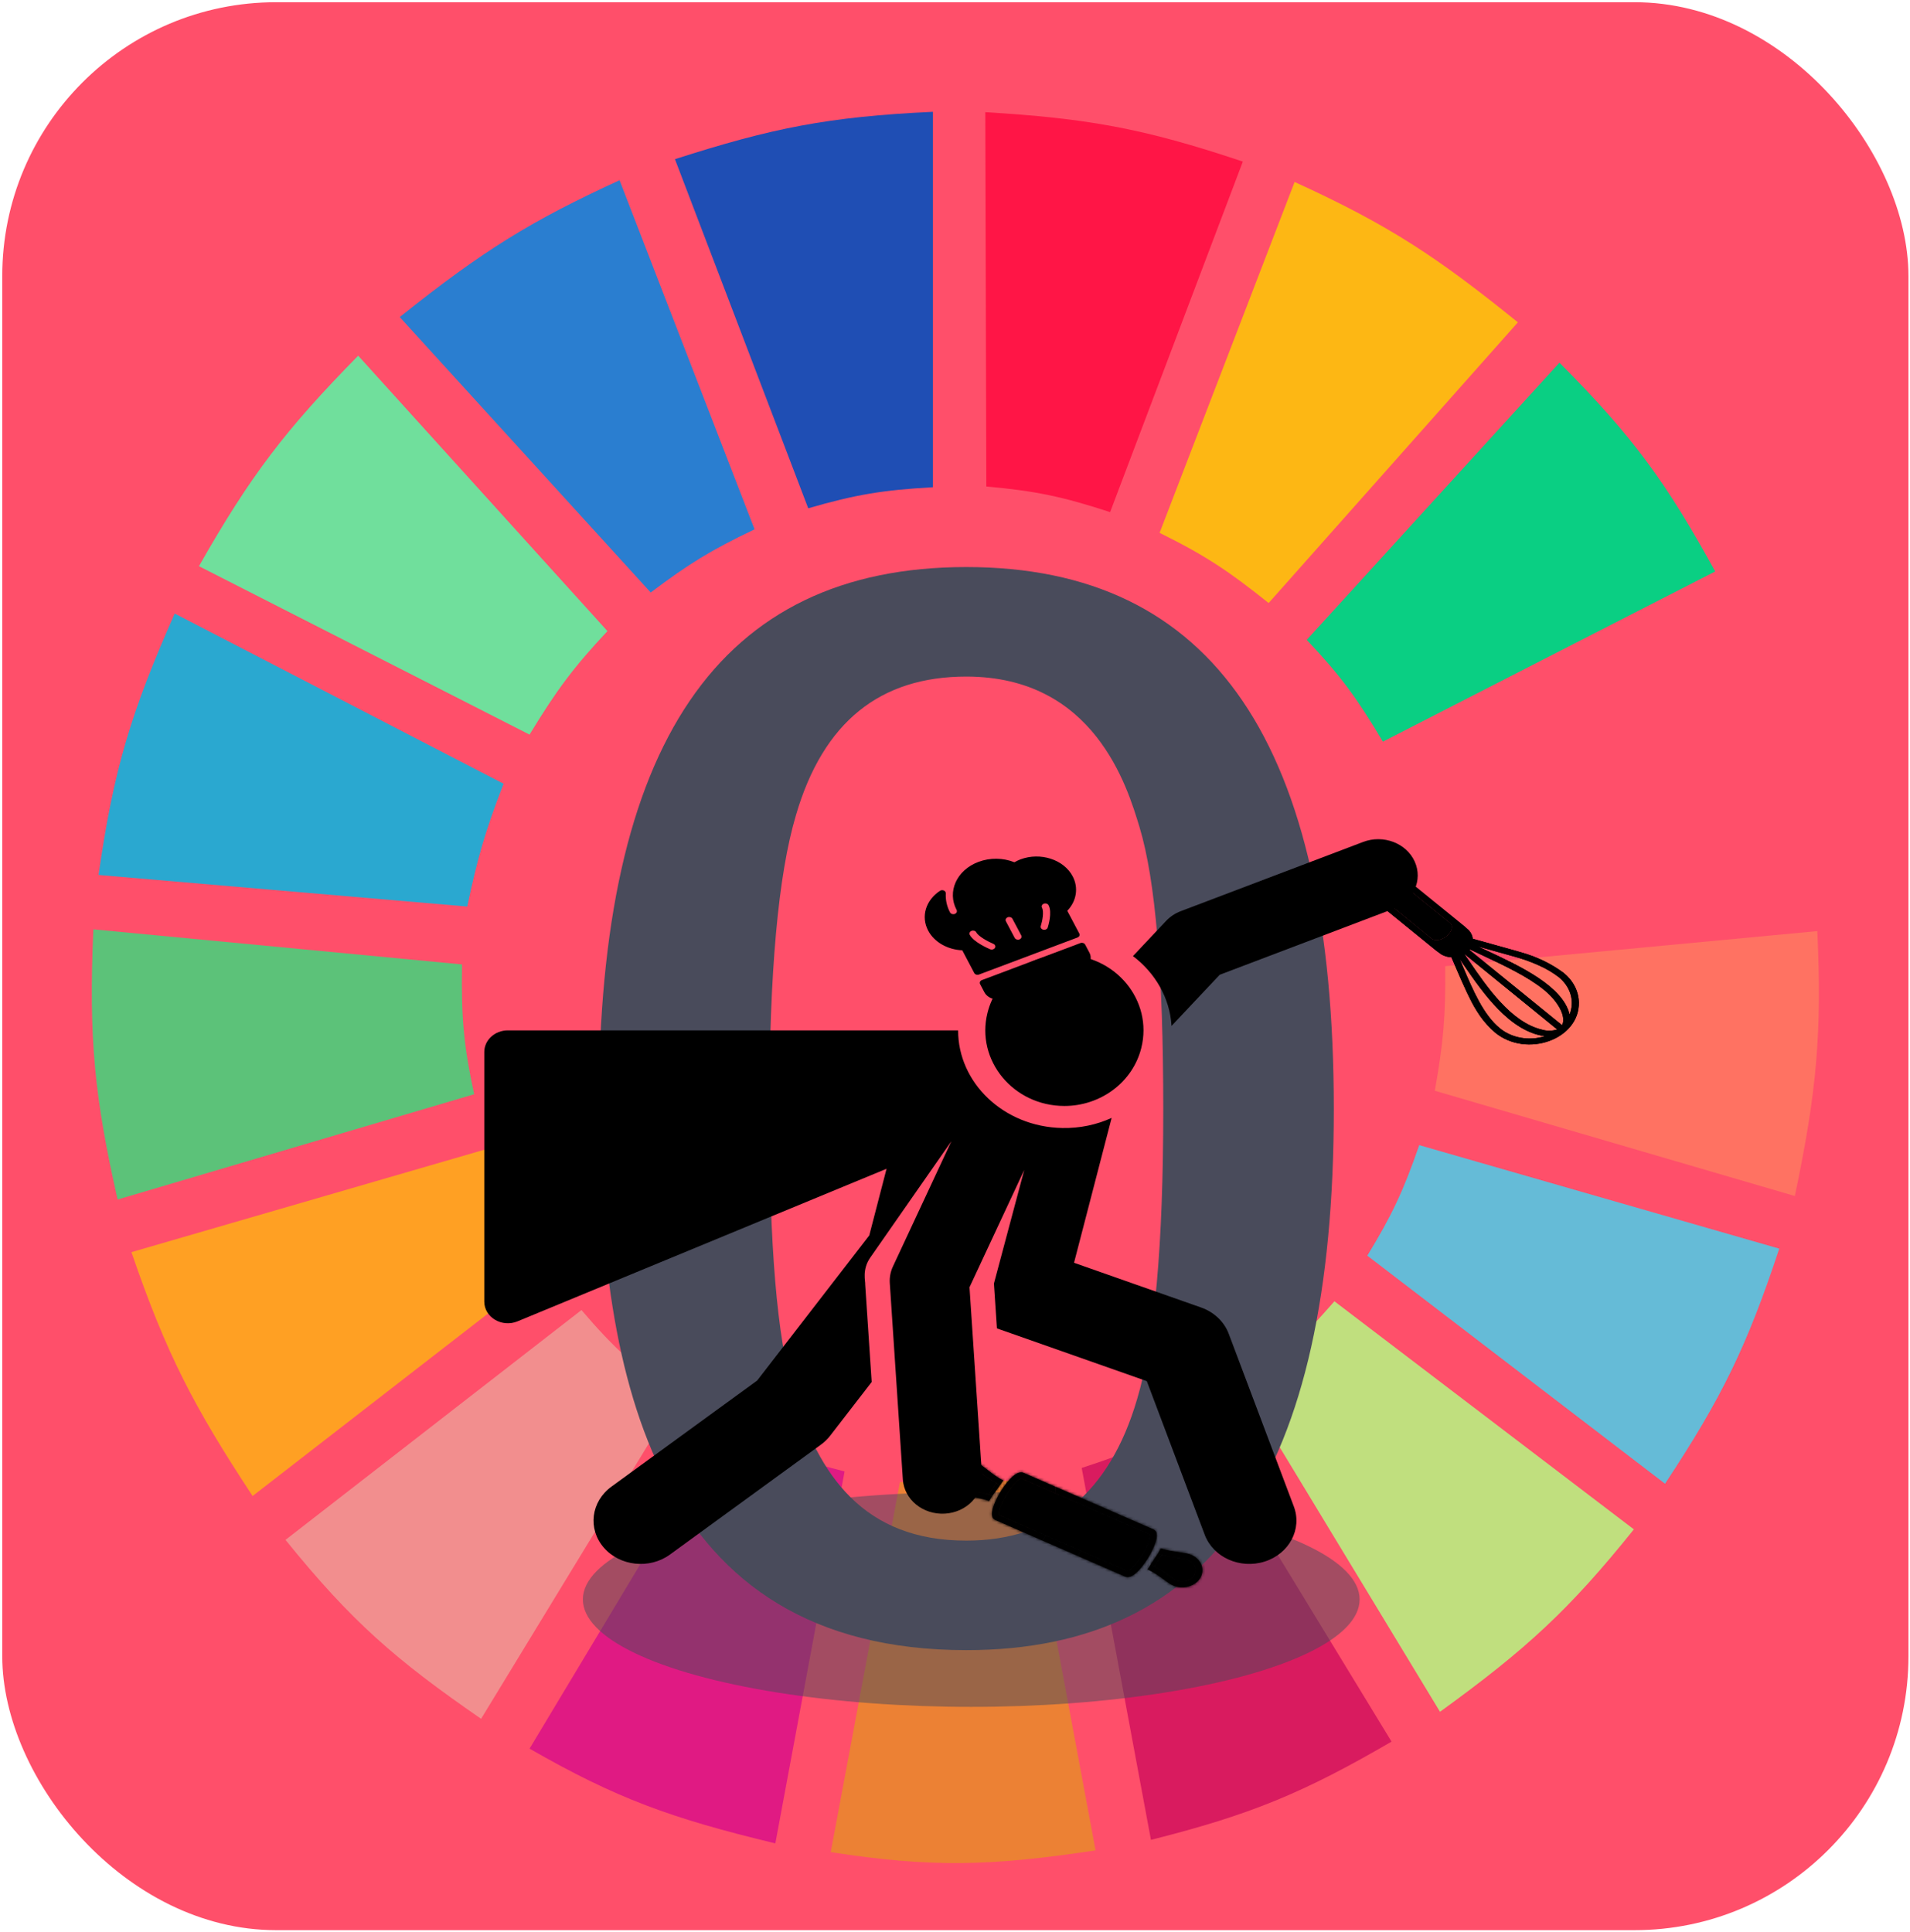 <svg width="687" height="695" viewBox="0 0 687 695" fill="none" xmlns="http://www.w3.org/2000/svg">
<rect x="0.814" y="0.799" width="685.626" height="693.507" rx="98.51" fill="#FF4F6A"/>
<g clip-path="url(#clip0)">
<path d="M290.709 182.841L242.771 57.257C277.581 46.08 297.737 41.991 335.535 40.218V175.268C317.57 176.276 307.727 177.897 290.709 182.841Z" fill="#1F4EB4"/>
<path d="M354.766 175.006L354.398 40.349C390.849 42.556 411.111 46.058 447.027 58.13L399.293 184.216C382.164 178.632 372.401 176.571 354.766 175.006Z" fill="#FF1546"/>
<path d="M417.09 191.676L465.651 65.461C500.177 81.214 517.325 92.816 545.964 115.947L456.312 216.919C442.293 205.714 433.909 199.974 417.09 191.676Z" fill="#FDB714"/>
<path d="M470.012 230.172L560.908 130.462C587.573 157.203 599.478 173.845 616.941 205.56L497.405 266.774C488.174 251.279 482.3 243.168 470.012 230.172Z" fill="#0ACF83"/>
<path d="M506.122 285.076L626.28 223.861C641.17 258.252 646.254 278.59 651.806 315.998L517.951 328.62C515.326 311.159 512.734 301.634 506.122 285.076Z" fill="#FF4F6A"/>
<path d="M516.081 392.359C519.078 375.592 520.033 365.848 519.817 347.552L653.671 334.931C655.333 371.617 653.507 392.465 645.578 430.223L516.081 392.359Z" fill="#FF7262"/>
<path d="M491.8 451.68C500.577 437.264 504.71 428.595 510.477 411.922L639.974 449.156C628.388 484.179 619.395 502.696 598.884 533.72L491.8 451.68Z" fill="#65BBD7"/>
<path d="M587.678 550.128L479.972 468.088C468.138 481.583 461.027 488.459 447.598 499.642L517.949 615.76C549.104 593.181 564.551 578.944 587.678 550.128Z" fill="#C0DF7E"/>
<path d="M500.518 626.488L430.166 511.001C414.903 518.714 405.964 522.528 389.076 528.04L413.979 661.828C449.657 652.834 468.617 645.059 500.518 626.488Z" fill="#D91B5F"/>
<path d="M323.705 533.089C341.451 534.251 351.402 533.904 369.153 531.827L394.056 665.615C355.993 671.35 335.078 671.821 298.802 666.246L323.705 533.089Z" fill="#EC8134"/>
<path d="M190.473 629.012L260.202 512.894C276.01 521.163 285.6 524.682 303.782 529.302L278.879 663.09C241.235 654.048 221.65 646.9 190.473 629.012Z" fill="#E01A83"/>
<path d="M102.688 553.914L209.149 471.243C221.02 485.212 228.741 491.876 243.391 502.797L173.039 618.284C142.245 596.999 126.474 583.334 102.688 553.914Z" fill="#F28E8E"/>
<path d="M90.86 538.137C69.684 505.985 59.801 486.952 47.279 450.418L175.531 413.184C181.936 430.434 186.794 439.77 196.699 456.097L90.86 538.137Z" fill="#FFA023"/>
<path d="M42.298 431.485C34.059 394.963 31.827 373.777 33.582 334.3L166.191 346.921C165.853 366.472 166.896 376.635 170.549 393.621L42.298 431.485Z" fill="#5CC279"/>
<path d="M35.45 314.736L168.06 326.096C171.739 308.699 174.497 299.016 181.134 281.92L62.844 220.706C47.122 256.166 40.889 276.696 35.45 314.736Z" fill="#2AA8D0"/>
<path d="M71.561 203.667C90.097 171.033 102.724 154.526 128.838 127.938L218.489 227.017C206.358 239.983 200.239 248.155 190.473 264.25L71.561 203.667Z" fill="#70DF9C"/>
<path d="M234.054 213.133C247.505 202.995 255.597 197.92 271.409 190.414L222.848 64.83C191.248 79.344 173.898 89.97 143.78 114.054L234.054 213.133Z" fill="#2A7ED0"/>
<ellipse opacity="0.5" cx="349.346" cy="575.339" rx="139.691" ry="38.649" fill="#494B5B"/>
<path fill-rule="evenodd" clip-rule="evenodd" d="M347.568 203.975C258.624 203.975 215.386 267.469 215.386 398.086C215.386 496.607 235.955 593.58 347.568 593.58C436.513 593.58 479.75 529.904 479.75 398.915C479.75 267.741 436.513 203.975 347.568 203.975ZM285.236 500.198C294.462 530.91 310.744 554.181 347.568 554.181C378.436 554.181 399.101 537.072 408.988 503.333C415.329 482.137 418.411 447.98 418.411 398.915C418.411 349.827 415.627 316.697 409.897 297.623C405.426 282.786 393.548 243.374 347.568 243.374C316.658 243.374 296.111 259.579 286.274 293.291C279.931 314.619 276.726 349.786 276.726 398.916C276.726 448.067 279.51 481.199 285.236 500.198Z" fill="#494B5B"/>
<path fill-rule="evenodd" clip-rule="evenodd" d="M562.392 349.928C558.022 346.695 552.936 344.225 547.428 342.659L544.791 341.886L529.741 337.686C529.611 336.603 529.139 335.569 528.375 334.693L526.633 333.137L526.344 332.902C525.618 332.314 525.213 331.986 524.808 331.657C524.298 331.244 523.788 330.829 522.638 329.893C522.634 329.89 522.63 329.887 522.626 329.884C522.626 329.884 522.625 329.883 522.624 329.882C520.358 328.04 515.619 324.186 503.574 314.397C501.729 312.789 498.99 312.159 496.432 312.753C493.874 313.347 491.904 315.071 491.294 317.249C490.685 319.426 491.533 321.711 493.506 323.206C493.506 323.206 493.662 323.334 494.632 324.122C496.623 325.74 502.041 330.142 516.566 341.945L518.488 343.344C519.549 343.946 520.781 344.3 522.057 344.37C522.542 345.48 523.041 346.643 523.554 347.84L523.557 347.846C523.713 348.211 523.871 348.579 524.03 348.95C525.149 351.557 526.335 354.288 527.592 356.94L528.645 359.094C529.685 361.255 530.903 363.351 532.288 365.369C533.816 367.581 535.664 369.624 537.789 371.453C549.151 380.708 568.196 373.883 567.904 360.548C567.824 356.529 565.839 352.704 562.392 349.928ZM527.245 338.317C527.234 339.911 526.095 341.345 524.351 341.961C522.608 342.578 520.596 342.257 519.24 341.146C519.226 341.134 519.218 341.128 519.213 341.124C519.207 341.12 519.205 341.119 519.203 341.117C519.19 341.109 519.16 341.091 518.087 340.22C521.382 339.499 523.913 337.273 524.629 334.468C525.768 335.392 525.756 335.389 525.754 335.389C525.754 335.389 525.756 335.39 525.765 335.398C525.771 335.402 525.778 335.408 525.79 335.417C526.727 336.173 527.253 337.222 527.245 338.317ZM560.098 370.308C558.315 370.891 556.341 370.908 554.544 370.354C543.531 367.713 534.875 355.089 528.526 345.829L528.525 345.828C528.525 345.827 528.524 345.826 528.523 345.825C527.915 344.938 527.328 344.082 526.762 343.269C526.766 343.267 526.769 343.264 526.771 343.261C526.773 343.258 526.776 343.256 526.778 343.254C526.829 343.223 527.088 343.435 532.163 347.574C536.65 351.233 544.9 357.962 560.098 370.308ZM561.852 368.767L528.554 341.719C528.564 341.707 528.574 341.694 528.584 341.682C528.594 341.67 528.603 341.659 528.613 341.647C528.647 341.607 528.68 341.567 528.711 341.525C530.085 342.18 531.482 342.834 532.887 343.493C541.009 347.3 549.421 351.242 555.363 356.077C560.723 360.441 563.394 365.882 561.852 368.767ZM499.428 325.057C497.623 323.59 499.889 319.649 503.566 318.919C504.398 318.696 505.309 318.845 505.981 319.315C521.511 331.943 521.517 331.948 521.56 331.984C521.566 331.988 521.572 331.993 521.608 332.023C522.028 332.374 522.257 332.856 522.24 333.355C522.313 336.306 517.594 339.409 515.052 337.761L499.428 325.057ZM495.1 316.006C496.933 314.424 499.94 314.391 501.82 315.934L502.948 316.851C499.67 317.589 497.143 319.794 496.382 322.582L495.262 321.672C493.366 320.144 493.293 317.61 495.1 316.006ZM539.541 369.915C533.602 365.123 529.844 356.295 526.172 347.671L526.171 347.669C526.171 347.668 526.17 347.667 526.17 347.666C525.789 346.773 525.41 345.882 525.029 344.998C525.506 345.682 525.996 346.395 526.502 347.129L526.503 347.13C533.371 357.099 542.948 371 555.631 372.734C550.074 374.513 543.798 373.413 539.541 369.915ZM553.743 347.382C556.228 348.501 558.541 349.873 560.631 351.467C564.93 354.925 566.463 360.171 564.561 364.918C562.172 354.758 546.746 347.542 535.061 342.076C533.873 341.521 532.724 340.983 531.632 340.463L544.688 344.105C547.82 344.963 550.853 346.06 553.748 347.383L553.743 347.382Z" fill="black"/>
<path d="M499.428 325.057C497.623 323.59 499.889 319.649 503.566 318.919C504.398 318.696 505.309 318.845 505.981 319.315C521.511 331.943 521.517 331.948 521.56 331.984C521.566 331.988 521.572 331.993 521.608 332.023C522.028 332.374 522.257 332.856 522.24 333.355C522.313 336.306 517.594 339.409 515.052 337.761L499.428 325.057Z" fill="black"/>
<path d="M495.1 316.006C496.933 314.424 499.94 314.391 501.82 315.934L502.948 316.851C499.67 317.589 497.143 319.794 496.382 322.582L495.262 321.672C493.366 320.144 493.293 317.61 495.1 316.006Z" fill="black"/>
<path fill-rule="evenodd" clip-rule="evenodd" d="M503.574 314.397C501.729 312.789 498.99 312.159 496.432 312.753C493.874 313.347 491.904 315.071 491.294 317.249C490.685 319.426 491.533 321.711 493.506 323.206C493.506 323.206 493.662 323.334 494.632 324.122C496.623 325.74 502.041 330.142 516.566 341.945L518.488 343.344C519.549 343.946 520.781 344.3 522.057 344.37C522.542 345.48 523.041 346.643 523.554 347.84L523.557 347.846C523.713 348.211 523.871 348.579 524.03 348.95C525.149 351.557 526.335 354.288 527.592 356.94L528.645 359.094C529.685 361.255 530.903 363.351 532.288 365.369C533.816 367.581 535.664 369.624 537.789 371.453C549.151 380.708 568.196 373.883 567.904 360.548C567.824 356.529 565.839 352.704 562.392 349.928C558.022 346.695 552.936 344.225 547.428 342.659L544.791 341.886L529.741 337.686C529.611 336.603 529.139 335.569 528.375 334.693L526.633 333.137L526.344 332.902C525.618 332.314 525.213 331.986 524.808 331.657C524.298 331.244 523.788 330.829 522.638 329.893L522.626 329.884L522.624 329.882C520.358 328.04 515.619 324.186 503.574 314.397ZM524.351 341.961C526.095 341.345 527.234 339.911 527.245 338.317C527.253 337.222 526.727 336.173 525.79 335.417L525.765 335.398C525.756 335.39 525.754 335.389 525.754 335.389C525.755 335.388 525.802 335.419 524.629 334.468C525.768 335.392 525.756 335.389 525.754 335.389C525.754 335.389 525.756 335.39 525.765 335.398L525.79 335.417C526.727 336.173 527.253 337.222 527.245 338.317C527.234 339.911 526.095 341.345 524.351 341.961C522.608 342.578 520.596 342.257 519.24 341.146C519.226 341.134 519.218 341.128 519.213 341.124C519.207 341.12 519.205 341.119 519.203 341.117C519.19 341.109 519.16 341.091 518.087 340.22C521.382 339.499 523.913 337.273 524.629 334.468C525.802 335.419 525.755 335.388 525.754 335.389C525.756 335.389 525.768 335.392 524.629 334.468C523.913 337.273 521.382 339.499 518.087 340.22C519.16 341.091 519.19 341.109 519.203 341.117C519.205 341.119 519.207 341.12 519.213 341.124C519.218 341.128 519.226 341.134 519.24 341.146C520.596 342.257 522.608 342.578 524.351 341.961ZM554.544 370.354C556.341 370.908 558.315 370.891 560.098 370.308C544.9 357.962 536.65 351.233 532.163 347.574C527.088 343.435 526.829 343.223 526.778 343.254C526.776 343.256 526.773 343.258 526.771 343.261C526.769 343.264 526.766 343.267 526.762 343.269C527.328 344.082 527.915 344.938 528.523 345.825L528.525 345.828L528.526 345.829C534.875 355.089 543.531 367.713 554.544 370.354ZM528.554 341.719L561.852 368.767C563.394 365.882 560.723 360.441 555.363 356.077C549.421 351.242 541.009 347.3 532.887 343.493C531.482 342.834 530.085 342.18 528.711 341.525C528.68 341.567 528.647 341.607 528.613 341.647L528.584 341.682C528.574 341.694 528.564 341.707 528.554 341.719ZM503.566 318.919C499.889 319.649 497.623 323.59 499.428 325.057L515.052 337.761C517.594 339.409 522.313 336.306 522.24 333.355C522.257 332.856 522.028 332.374 521.608 332.023C521.572 331.993 521.566 331.988 521.56 331.984C521.517 331.948 521.511 331.943 505.981 319.315C505.309 318.845 504.398 318.696 503.566 318.919ZM501.82 315.934C499.94 314.391 496.933 314.424 495.1 316.006C493.293 317.61 493.366 320.144 495.262 321.672L496.382 322.582C497.143 319.794 499.67 317.589 502.948 316.851L501.82 315.934ZM539.541 369.915C543.798 373.413 550.074 374.513 555.631 372.734C542.948 371 533.371 357.099 526.503 347.13L526.502 347.129C525.996 346.395 525.506 345.682 525.029 344.998C525.41 345.882 525.789 346.773 526.17 347.666L526.171 347.669L526.172 347.671C529.844 356.295 533.602 365.123 539.541 369.915ZM560.631 351.467C558.541 349.873 556.228 348.501 553.743 347.382L553.748 347.383C550.853 346.06 547.82 344.963 544.688 344.105L531.632 340.463C532.724 340.983 533.873 341.521 535.061 342.076C546.746 347.542 562.172 354.758 564.561 364.918C566.463 360.171 564.93 354.925 560.631 351.467Z" fill="black"/>
<path d="M441.952 479.768C440.315 475.424 436.672 471.966 431.996 470.321L386.312 454.239L399.835 402.133C394.457 404.572 388.454 405.89 382.093 405.765C360.864 405.346 344.585 389.363 344.623 370.642H182.664C177.986 370.64 174.191 374.126 174.191 378.426V468.21C174.191 473.859 180.535 477.627 186.143 475.308L318.885 420.421L312.664 444.399L272.343 496.606L219.906 534.783C212.568 540.128 211.333 549.924 217.149 556.667C222.947 563.387 233.61 564.559 240.971 559.199L295.304 519.64C296.564 518.725 297.674 517.647 298.601 516.444L313.53 497.119L311.196 462.034C311.327 460.977 309.966 456.748 313.023 452.37L342.202 410.503L321.17 455.578C320.294 457.457 319.91 459.497 320.045 461.538L324.742 532.199C325.221 539.378 331.931 544.913 339.845 544.475C347.705 544.033 353.687 537.822 353.206 530.601L348.715 463.042L368.414 420.825L357.505 461.698L357.799 466.132L358.578 477.836L412.491 496.815L433.326 552.087C436.385 560.207 446.033 564.53 454.895 561.711C463.745 558.896 468.433 550.023 465.369 541.894L441.952 479.768Z" fill="black"/>
<path d="M508.853 309.919C505.852 303.269 497.546 300.111 490.299 302.862L424.739 327.747C422.69 328.524 420.871 329.732 419.422 331.269L407.505 343.923C415.443 349.91 420.797 358.949 421.379 369.044L438.713 350.638L501.159 326.935C508.406 324.184 511.851 316.566 508.853 309.919Z" fill="black"/>
<path d="M382.872 397.833C395.738 397.833 407.4 389.431 410.513 376.947C414.769 359.881 401.225 343.452 382.824 343.452C369.958 343.455 358.296 351.856 355.181 364.338C350.93 381.389 364.454 397.833 382.872 397.833Z" fill="black"/>
<path d="M388.606 339.234L353.179 352.553C352.527 352.798 352.235 353.442 352.524 353.992L354.055 356.898C354.628 357.985 355.669 358.818 356.985 359.244C358.304 359.671 359.737 359.639 361.026 359.155L389.181 348.57C391.839 347.571 393.037 344.935 391.852 342.694L390.314 339.786C390.023 339.235 389.259 338.988 388.606 339.234Z" fill="black"/>
<path d="M367.029 309.137C366.306 309.409 365.595 309.75 364.874 310.169C360.766 308.528 356.093 308.473 351.929 310.038C344.113 312.977 340.59 320.728 344.075 327.319C344.365 327.869 344.072 328.514 343.42 328.759C342.768 329.004 342.003 328.757 341.712 328.207C340.572 326.051 340.057 323.743 340.182 321.349C340.204 320.923 339.931 320.526 339.482 320.331C339.034 320.138 338.491 320.181 338.093 320.442C332.935 323.844 331.187 329.727 333.842 334.748C336.031 338.888 340.79 341.61 346.12 341.837L350.424 350.005C350.563 350.268 350.821 350.476 351.142 350.58C351.463 350.683 351.819 350.676 352.132 350.558L387.554 337.241C388.207 336.996 388.5 336.351 388.208 335.801L383.884 327.622C387.227 324.128 387.998 319.334 385.816 315.208C382.621 309.167 374.194 306.444 367.029 309.137ZM357.856 340.971C357.716 341.206 357.49 341.38 357.227 341.478C356.886 341.607 356.481 341.61 356.12 341.459C355.518 341.203 350.198 338.899 348.814 336.283C348.523 335.733 348.816 335.089 349.469 334.843C350.122 334.598 350.886 334.844 351.177 335.395C351.939 336.837 355.324 338.682 357.279 339.507C357.917 339.778 358.176 340.433 357.856 340.971ZM367.33 336.486C367.621 337.037 367.329 337.681 366.676 337.926C366.023 338.172 365.259 337.925 364.968 337.374L361.808 331.398C361.517 330.848 361.809 330.204 362.462 329.958C363.115 329.713 363.879 329.96 364.17 330.51L367.33 336.486L367.33 336.486ZM376.847 333.666C376.739 333.994 376.467 334.245 376.125 334.374C375.861 334.473 375.557 334.499 375.258 334.429C374.569 334.27 374.163 333.67 374.351 333.09C374.928 331.309 375.561 327.95 374.801 326.513C374.51 325.963 374.803 325.319 375.456 325.073C376.109 324.828 376.873 325.075 377.164 325.625C378.547 328.241 377.024 333.118 376.847 333.666Z" fill="black"/>
<mask id="path-27-inside-1" fill="white">
<path d="M387.716 559.734L388.726 557.793L376.202 552.331L375.583 553.252L374.964 554.173L387.716 559.734Z"/>
<path d="M379.616 534.775L379.512 537.11L401.304 546.61L403.409 545.151L379.616 534.775Z"/>
<path d="M356.933 538.049L359.641 534.332C359.426 534.234 359.181 534.048 358.941 533.865C358.746 533.717 358.554 533.571 358.384 533.478L355.495 537.557C355.986 537.705 356.468 537.868 356.933 538.049Z"/>
<path fill-rule="evenodd" clip-rule="evenodd" d="M346.621 537.887C347.495 538.081 348.46 538.252 349.458 538.43C351.596 538.81 353.887 539.218 355.769 539.927L356.933 538.049C356.468 537.868 355.986 537.705 355.495 537.557C353.684 537.012 351.74 536.667 349.954 536.351C348.987 536.18 348.067 536.017 347.239 535.834C345.822 535.523 344.645 534.682 344.04 533.549C343.435 532.416 343.467 531.114 344.128 530.009C344.791 528.906 346.011 528.122 347.442 527.877C348.873 527.632 350.361 527.954 351.486 528.751C352.148 529.219 352.845 529.762 353.578 530.333C355.072 531.496 356.606 532.499 358.384 533.478C358.554 533.571 358.746 533.717 358.941 533.865C359.181 534.048 359.426 534.234 359.641 534.332L360.901 532.505C358.934 531.633 357.015 530.138 355.24 528.755C354.491 528.172 353.769 527.609 353.078 527.12C350.768 525.489 347.526 525.217 344.901 526.434C342.277 527.651 340.802 530.11 341.182 532.637C341.561 535.163 343.718 537.245 346.621 537.887ZM358.616 538.83C359.298 537.461 360.094 536.136 360.996 534.862L362.386 533.03C364.711 530.24 366.647 529.131 368.138 529.767L379.616 534.775L379.512 537.11L367.215 531.744C365.869 532.552 364.755 533.606 363.955 534.829C362.492 536.737 361.272 538.772 360.315 540.9C359.62 542.168 359.269 543.554 359.29 544.955L376.202 552.331L375.583 553.252L374.964 554.173L357.96 546.757C356.47 546.094 356.394 544.103 357.686 540.867L358.616 538.83ZM404.72 567.15L387.716 559.734L388.726 557.793L405.66 565.178C406.438 564.896 408.634 562.936 410.92 559.141C413.207 555.346 413.773 552.669 413.586 551.967L401.304 546.61L403.409 545.151L414.903 550.163C416.724 550.969 416.159 553.649 415.185 556.059L414.263 558.091C413.572 559.458 412.776 560.784 411.881 562.062L410.487 563.892C409.189 565.466 406.753 568.022 404.72 567.15Z"/>
<path d="M347.442 527.877C346.011 528.122 344.791 528.906 344.128 530.009C343.467 531.114 343.435 532.416 344.04 533.549C344.645 534.682 345.822 535.523 347.239 535.834C348.067 536.017 348.987 536.18 349.954 536.351C351.74 536.667 353.684 537.012 355.495 537.557L358.384 533.478C356.606 532.499 355.072 531.496 353.578 530.333C352.845 529.762 352.148 529.219 351.486 528.751C350.361 527.954 348.873 527.632 347.442 527.877Z"/>
<path d="M410.92 559.141C413.207 555.346 413.773 552.669 413.586 551.967L401.304 546.61L379.512 537.11L367.215 531.744C365.869 532.552 364.755 533.606 363.955 534.829C362.492 536.737 361.272 538.772 360.315 540.9C359.62 542.168 359.269 543.554 359.29 544.955L376.202 552.331L388.726 557.793L405.66 565.178C406.438 564.896 408.634 562.936 410.92 559.141Z"/>
</mask>
<path d="M387.716 559.734L388.726 557.793L376.202 552.331L375.583 553.252L374.964 554.173L387.716 559.734Z" fill="black"/>
<path d="M379.616 534.775L379.512 537.11L401.304 546.61L403.409 545.151L379.616 534.775Z" fill="black"/>
<path d="M356.933 538.049L359.641 534.332C359.426 534.234 359.181 534.048 358.941 533.865C358.746 533.717 358.554 533.571 358.384 533.478L355.495 537.557C355.986 537.705 356.468 537.868 356.933 538.049Z" fill="black"/>
<path fill-rule="evenodd" clip-rule="evenodd" d="M346.621 537.887C347.495 538.081 348.46 538.252 349.458 538.43C351.596 538.81 353.887 539.218 355.769 539.927L356.933 538.049C356.468 537.868 355.986 537.705 355.495 537.557C353.684 537.012 351.74 536.667 349.954 536.351C348.987 536.18 348.067 536.017 347.239 535.834C345.822 535.523 344.645 534.682 344.04 533.549C343.435 532.416 343.467 531.114 344.128 530.009C344.791 528.906 346.011 528.122 347.442 527.877C348.873 527.632 350.361 527.954 351.486 528.751C352.148 529.219 352.845 529.762 353.578 530.333C355.072 531.496 356.606 532.499 358.384 533.478C358.554 533.571 358.746 533.717 358.941 533.865C359.181 534.048 359.426 534.234 359.641 534.332L360.901 532.505C358.934 531.633 357.015 530.138 355.24 528.755C354.491 528.172 353.769 527.609 353.078 527.12C350.768 525.489 347.526 525.217 344.901 526.434C342.277 527.651 340.802 530.11 341.182 532.637C341.561 535.163 343.718 537.245 346.621 537.887ZM358.616 538.83C359.298 537.461 360.094 536.136 360.996 534.862L362.386 533.03C364.711 530.24 366.647 529.131 368.138 529.767L379.616 534.775L379.512 537.11L367.215 531.744C365.869 532.552 364.755 533.606 363.955 534.829C362.492 536.737 361.272 538.772 360.315 540.9C359.62 542.168 359.269 543.554 359.29 544.955L376.202 552.331L375.583 553.252L374.964 554.173L357.96 546.757C356.47 546.094 356.394 544.103 357.686 540.867L358.616 538.83ZM404.72 567.15L387.716 559.734L388.726 557.793L405.66 565.178C406.438 564.896 408.634 562.936 410.92 559.141C413.207 555.346 413.773 552.669 413.586 551.967L401.304 546.61L403.409 545.151L414.903 550.163C416.724 550.969 416.159 553.649 415.185 556.059L414.263 558.091C413.572 559.458 412.776 560.784 411.881 562.062L410.487 563.892C409.189 565.466 406.753 568.022 404.72 567.15Z" fill="black"/>
<path d="M347.442 527.877C346.011 528.122 344.791 528.906 344.128 530.009C343.467 531.114 343.435 532.416 344.04 533.549C344.645 534.682 345.822 535.523 347.239 535.834C348.067 536.017 348.987 536.18 349.954 536.351C351.74 536.667 353.684 537.012 355.495 537.557L358.384 533.478C356.606 532.499 355.072 531.496 353.578 530.333C352.845 529.762 352.148 529.219 351.486 528.751C350.361 527.954 348.873 527.632 347.442 527.877Z" fill="black"/>
<path d="M410.92 559.141C413.207 555.346 413.773 552.669 413.586 551.967L401.304 546.61L379.512 537.11L367.215 531.744C365.869 532.552 364.755 533.606 363.955 534.829C362.492 536.737 361.272 538.772 360.315 540.9C359.62 542.168 359.269 543.554 359.29 544.955L376.202 552.331L388.726 557.793L405.66 565.178C406.438 564.896 408.634 562.936 410.92 559.141Z" fill="black"/>
<path d="M413.586 551.967L433.233 548.758L430.642 539.004L420.842 534.73L413.586 551.967ZM405.66 565.178L398.405 582.415L406.442 585.92L414.24 583.09L405.66 565.178ZM388.726 557.793L395.982 540.556L395.98 540.555L388.726 557.793ZM379.512 537.11L372.252 554.345L372.26 554.349L379.512 537.11ZM359.29 544.955L339.017 543.675L339.206 556.596L352.034 562.191L359.29 544.955ZM360.315 540.9L378.488 550.728L378.81 550.141L379.084 549.53L360.315 540.9ZM363.955 534.829L380.713 546.826L381.101 546.32L381.449 545.788L363.955 534.829ZM367.215 531.744L374.475 514.509L364.256 510.05L355.372 515.382L367.215 531.744ZM344.128 530.009L326.292 519.594L326.28 519.614L326.269 519.634L344.128 530.009ZM351.486 528.751L340.163 543.692L340.177 543.703L340.192 543.713L351.486 528.751ZM347.239 535.834L350.316 517.239L350.308 517.237L347.239 535.834ZM344.04 533.549L362.005 526.085L344.04 533.549ZM349.954 536.351L352.123 517.575L352.123 517.575L349.954 536.351ZM353.578 530.333L365.722 516.002L365.722 516.002L353.578 530.333ZM375.583 553.252L358.205 542.119L358.205 542.119L375.583 553.252ZM355.495 537.557L350.77 555.723L350.77 555.723L355.495 537.557ZM358.941 533.865L347.008 548.359L347.008 548.359L358.941 533.865ZM393.94 555.176C393.617 553.963 393.481 552.953 393.417 552.27C393.351 551.56 393.34 550.967 393.347 550.527C393.359 549.667 393.441 549.016 393.497 548.645C393.611 547.899 393.75 547.479 393.766 547.431C393.81 547.294 393.668 547.759 393.091 548.716L428.75 569.566C430.46 566.728 431.743 563.956 432.596 561.357C433.016 560.077 433.404 558.62 433.643 557.056C433.772 556.21 434.314 552.825 433.233 548.758L393.94 555.176ZM393.091 548.716C392.5 549.697 392.08 550.171 392.032 550.221C391.999 550.257 392.184 550.05 392.617 549.701C392.834 549.527 393.232 549.22 393.8 548.86C394.091 548.676 394.488 548.439 394.983 548.182C395.459 547.935 396.17 547.596 397.08 547.265L414.24 583.09C417.446 581.927 419.637 580.179 420.36 579.597C421.496 578.683 422.519 577.696 423.417 576.732C425.234 574.784 427.054 572.38 428.75 569.566L393.091 548.716ZM412.915 547.941L395.982 540.556L381.471 575.03L398.405 582.415L412.915 547.941ZM394.049 563.847L406.331 569.204L420.842 534.73L408.559 529.373L394.049 563.847ZM383.458 535.095L366.546 527.718L352.034 562.191L368.946 569.568L383.458 535.095ZM379.562 546.235C379.588 548.014 379.14 549.539 378.488 550.728L342.142 531.072C340.1 534.796 338.95 539.093 339.017 543.675L379.562 546.235ZM379.084 549.53C379.489 548.629 380.028 547.719 380.713 546.826L347.196 522.833C344.956 525.755 343.054 528.914 341.546 532.27L379.084 549.53ZM381.449 545.788C380.753 546.851 379.899 547.602 379.058 548.107L355.372 515.382C351.839 517.502 348.757 520.361 346.46 523.871L381.449 545.788ZM359.955 548.979L372.252 554.345L386.772 519.876L374.475 514.509L359.955 548.979ZM361.963 540.424C359.784 544.046 356.22 546.074 352.595 546.693L342.288 509.061C335.801 510.17 329.798 513.766 326.292 519.594L361.963 540.424ZM352.595 546.693C348.966 547.313 344.347 546.658 340.163 543.692L362.809 513.81C356.375 509.25 348.78 507.951 342.288 509.061L352.595 546.693ZM350.308 517.237C354.542 518.168 359.297 521.014 362.005 526.085L326.075 541.013C329.994 548.35 337.102 552.877 344.17 554.431L350.308 517.237ZM362.005 526.085C364.762 531.247 364.249 536.601 361.987 540.384L326.269 519.634C322.685 525.627 322.108 533.585 326.075 541.013L362.005 526.085ZM399.768 539.444L399.872 537.109L359.359 532.441L359.255 534.776L399.768 539.444ZM406.061 569.239L407.072 567.298L370.381 548.287L369.371 550.229L406.061 569.239ZM414.148 562.326L416.253 560.867L390.565 529.435L388.46 530.894L414.148 562.326ZM344.162 554.43C345.53 554.731 346.934 554.976 347.786 555.127L352.123 517.575C351.041 517.383 350.603 517.302 350.316 517.239L344.162 554.43ZM365.722 516.002C365.091 515.51 363.957 514.621 362.781 513.79L340.192 543.713C340.338 543.816 340.599 544.014 341.435 544.664L365.722 516.002ZM392.343 565.306L392.961 564.385L358.205 542.119L357.586 543.04L392.343 565.306ZM392.961 564.385L393.58 563.464L358.823 541.198L358.205 542.119L392.961 564.385ZM395.98 540.555L383.456 535.094L368.948 569.569L381.472 575.03L395.98 540.555ZM372.26 554.349L394.052 563.848L408.556 529.372L386.763 519.872L372.26 554.349ZM347.786 555.127C348.726 555.293 349.344 555.404 349.913 555.522C350.462 555.636 350.711 555.706 350.77 555.723L360.22 519.391C356.927 518.399 353.671 517.849 352.123 517.575L347.786 555.127ZM350.77 555.723C350.79 555.729 350.705 555.705 350.536 555.639L363.331 520.458C362.231 520.031 361.182 519.681 360.22 519.391L350.77 555.723ZM367.524 517.168C366.716 516.723 366.198 516.372 365.722 516.002L341.435 544.664C343.946 546.62 346.497 548.274 349.244 549.787L367.524 517.168ZM372.638 549.031L375.527 544.952L341.241 522.004L338.352 526.083L372.638 549.031ZM349.244 549.787C348.696 549.485 348.259 549.213 347.962 549.02C347.66 548.824 347.425 548.66 347.28 548.557C347.039 548.385 346.851 548.24 347.008 548.359L370.874 519.372C370.835 519.342 370.454 519.05 370.025 518.745C369.616 518.453 368.717 517.825 367.524 517.168L349.244 549.787ZM347.008 548.359C347.042 548.384 347.583 548.802 348.204 549.23C348.768 549.619 350.165 550.563 352.075 551.43L367.207 517.233C368.124 517.649 368.842 518.053 369.315 518.335C369.797 518.624 370.169 518.874 370.396 519.03C370.781 519.296 371.08 519.528 370.874 519.372L347.008 548.359ZM346.621 537.887L352.823 500.707L352.813 500.705L346.621 537.887ZM357.686 540.867L320.228 523.429L319.888 524.175L319.583 524.937L357.686 540.867ZM357.96 546.757L343.133 581.091L343.291 581.161L343.449 581.23L357.96 546.757ZM374.964 554.173L360.454 588.646L360.454 588.646L374.964 554.173ZM387.716 559.734L402.226 525.26L402.226 525.26L387.716 559.734ZM404.72 567.15L390.21 601.624L390.334 601.678L390.458 601.731L404.72 567.15ZM410.487 563.892L443.253 588.827L443.669 588.323L444.065 587.803L410.487 563.892ZM415.185 556.059L452.675 573.427L452.968 572.781L453.234 572.122L415.185 556.059ZM414.903 550.163L429.64 515.789L429.527 515.739L429.413 515.69L414.903 550.163ZM403.409 545.151L417.919 510.677L417.918 510.676L403.409 545.151ZM379.616 534.775L365.098 569.245L365.107 569.249L379.616 534.775ZM368.138 529.767L382.656 495.296L382.483 495.221L382.31 495.147L368.138 529.767ZM362.386 533.03L329.731 507.96L329.232 508.559L328.762 509.179L362.386 533.03ZM353.078 527.12L375.694 497.216L375.675 497.203L375.655 497.189L353.078 527.12ZM341.182 532.637L381.324 530.305L381.324 530.305L341.182 532.637ZM411.881 562.062L445.46 585.974L445.877 585.427L446.271 584.864L411.881 562.062ZM414.263 558.091L451.137 576.744L451.458 576.108L451.753 575.459L414.263 558.091ZM360.996 534.862L327.371 511.012L327.038 511.452L326.718 511.902L360.996 534.862ZM358.616 538.83L321.657 520.346L321.399 520.865L321.158 521.392L358.616 538.83ZM349.458 538.43L353.829 500.884L353.829 500.884L349.458 538.43ZM355.24 528.755L379.534 500.098L379.534 500.098L355.24 528.755ZM355.769 539.927L343.414 575.275L375.055 587.193L391.204 561.143L355.769 539.927ZM356.933 538.049L322.911 514.733L322.165 515.757L321.498 516.833L356.933 538.049ZM359.641 534.332L393.663 557.647L393.919 557.296L394.166 556.938L359.641 534.332ZM360.901 532.505L395.426 555.111L420.91 518.176L375.645 498.133L360.901 532.505ZM319.583 524.937C318.361 527.999 315.889 534.766 316.266 543.288C316.472 547.926 317.601 555.006 322.104 562.584C327.006 570.832 334.491 577.244 343.133 581.091L372.786 512.422C380.683 515.938 387.601 521.852 392.11 529.439C396.22 536.357 397.131 542.613 397.293 546.266C397.457 549.966 396.935 552.71 396.624 554.053C396.286 555.511 395.921 556.466 395.789 556.796L319.583 524.937ZM343.449 581.23L360.454 588.646L389.474 519.699L372.47 512.283L343.449 581.23ZM373.206 594.208L390.21 601.624L419.231 532.676L402.226 525.26L373.206 594.208ZM390.458 601.731C414.004 611.834 431.561 599.295 433.874 597.655C438.829 594.143 442.12 590.201 443.253 588.827L377.721 538.956C377.818 538.838 378.135 538.457 378.652 537.935C379.106 537.476 380.187 536.424 381.884 535.221C383.361 534.174 386.938 531.828 392.464 530.364C398.476 528.771 408.202 527.943 418.983 532.569L390.458 601.731ZM453.234 572.122C454.139 569.883 456.38 564.093 456.621 556.768C456.832 550.383 455.105 527.06 429.64 515.789L400.166 584.537C390.09 580.078 382.815 572.346 378.945 564.06C375.622 556.945 375.473 550.968 375.562 548.251C375.661 545.25 376.18 543.082 376.439 542.116C376.731 541.026 377.015 540.294 377.136 539.995L453.234 572.122ZM429.413 515.69L417.919 510.677L388.899 579.624L400.392 584.637L429.413 515.69ZM394.134 500.304L382.656 495.296L353.62 564.237L365.098 569.245L394.134 500.304ZM382.31 495.147C364.049 487.358 348.999 493.333 342.633 496.954C336.232 500.594 332.003 505.233 329.731 507.96L395.042 558.099C394.877 558.297 394.362 558.9 393.478 559.708C392.647 560.468 391.005 561.858 388.517 563.273C384.073 565.8 370.737 571.539 353.967 564.386L382.31 495.147ZM375.655 497.189C359.175 485.556 339.232 485.125 324.705 491.861L365.098 561.007C355.819 565.31 342.361 565.423 330.501 557.052L375.655 497.189ZM324.705 491.861C310.052 498.655 297.953 514.415 301.04 534.968L381.324 530.305C383.651 545.805 374.502 556.647 365.098 561.007L324.705 491.861ZM301.04 534.968C304.252 556.355 322.149 571.025 340.429 575.069L352.813 500.705C365.287 503.464 378.871 513.971 381.324 530.305L301.04 534.968ZM446.271 584.864C448.077 582.284 449.706 579.574 451.137 576.744L377.389 539.438C377.438 539.341 377.476 539.284 377.492 539.261L446.271 584.864ZM326.718 511.902C324.826 514.572 323.13 517.391 321.657 520.346L395.574 557.315C395.466 557.532 395.361 557.699 395.273 557.823L326.718 511.902ZM353.829 500.884C353.57 500.838 353.375 500.803 353.191 500.77C353.012 500.738 352.884 500.714 352.788 500.696C352.576 500.656 352.624 500.663 352.823 500.707L340.42 575.067C342.381 575.501 344.313 575.838 345.087 575.975L353.829 500.884ZM330.462 557.024C330.329 556.93 330.241 556.865 330.208 556.841C330.175 556.816 330.178 556.818 330.228 556.856C330.279 556.895 330.358 556.956 330.482 557.052C330.611 557.152 330.75 557.26 330.945 557.412L379.534 500.098C378.981 499.666 377.4 498.423 375.694 497.216L330.462 557.024ZM402.226 525.26L389.474 519.699L360.454 588.646L373.206 594.208L402.226 525.26ZM417.918 510.676L394.125 500.3L365.107 569.249L388.9 579.625L417.918 510.676ZM368.125 504.578C361.565 502.107 354.874 501.07 353.829 500.884L345.087 575.975C345.658 576.077 345.976 576.134 346.257 576.187C346.517 576.236 346.576 576.25 346.51 576.236C346.446 576.222 346.142 576.153 345.669 576.021C345.202 575.89 344.418 575.653 343.414 575.275L368.125 504.578ZM391.204 561.143L392.369 559.265L321.498 516.833L320.334 518.711L391.204 561.143ZM330.945 557.412C331.616 557.935 338.073 563.296 346.158 566.876L375.645 498.133C377.035 498.749 378.104 499.334 378.808 499.748C379.516 500.163 380.005 500.493 380.226 500.646C380.448 500.8 380.526 500.863 380.385 500.756C380.221 500.632 380.018 500.474 379.534 500.098L330.945 557.412ZM394.166 556.938L395.426 555.111L326.377 509.898L325.116 511.725L394.166 556.938ZM395.144 558.305L396.073 556.268L321.158 521.392L320.228 523.429L395.144 558.305ZM394.62 558.713L396.011 556.88L328.762 509.179L327.371 511.012L394.62 558.713ZM390.956 561.365L393.663 557.647L325.619 511.016L322.911 514.733L390.956 561.365ZM444.065 587.803L445.46 585.974L378.303 538.151L376.909 539.98L444.065 587.803ZM451.753 575.459L452.675 573.427L377.695 538.691L376.773 540.723L451.753 575.459Z" fill="black" mask="url(#path-27-inside-1)"/>
<mask id="path-29-inside-2" fill="white">
<path d="M416.453 558.883L413.892 562.675C414.111 562.767 414.363 562.946 414.61 563.122C414.811 563.265 415.009 563.405 415.182 563.493L417.909 559.334C417.413 559.2 416.926 559.051 416.453 558.883Z"/>
<path fill-rule="evenodd" clip-rule="evenodd" d="M426.764 558.755C425.883 558.586 424.912 558.442 423.908 558.292C421.757 557.972 419.452 557.629 417.543 556.973L416.453 558.883C416.926 559.051 417.413 559.2 417.909 559.334C419.741 559.829 421.697 560.118 423.493 560.384C424.466 560.528 425.393 560.665 426.227 560.824C427.655 561.096 428.864 561.903 429.512 563.019C430.161 564.134 430.18 565.437 429.563 566.56C428.943 567.681 427.755 568.5 426.334 568.784C424.914 569.069 423.414 568.789 422.259 568.024C421.58 567.576 420.861 567.052 420.106 566.502C418.569 565.381 416.996 564.422 415.182 563.493C415.009 563.405 414.811 563.265 414.61 563.122C414.363 562.946 414.111 562.767 413.892 562.675L412.704 564.537C414.704 565.353 416.68 566.793 418.508 568.126C419.278 568.688 420.022 569.231 420.731 569.699C423.104 571.265 426.354 571.446 428.929 570.155C431.504 568.865 432.882 566.366 432.404 563.851C431.927 561.336 429.691 559.316 426.764 558.755Z"/>
<path d="M426.334 568.784C427.755 568.5 428.943 567.681 429.563 566.56C430.18 565.437 430.161 564.134 429.512 563.019C428.864 561.903 427.655 561.096 426.227 560.824C425.393 560.665 424.466 560.528 423.493 560.384C421.697 560.118 419.741 559.829 417.909 559.334L415.182 563.493C416.996 564.422 418.569 565.381 420.106 566.502C420.861 567.052 421.58 567.576 422.259 568.024C423.414 568.789 424.914 569.069 426.334 568.784Z"/>
</mask>
<path d="M416.453 558.883L413.892 562.675C414.111 562.767 414.363 562.946 414.61 563.122C414.811 563.265 415.009 563.405 415.182 563.493L417.909 559.334C417.413 559.2 416.926 559.051 416.453 558.883Z" fill="black"/>
<path fill-rule="evenodd" clip-rule="evenodd" d="M426.764 558.755C425.883 558.586 424.912 558.442 423.908 558.292C421.757 557.972 419.452 557.629 417.543 556.973L416.453 558.883C416.926 559.051 417.413 559.2 417.909 559.334C419.741 559.829 421.697 560.118 423.493 560.384C424.466 560.528 425.393 560.665 426.227 560.824C427.655 561.096 428.864 561.903 429.512 563.019C430.161 564.134 430.18 565.437 429.563 566.56C428.943 567.681 427.755 568.5 426.334 568.784C424.914 569.069 423.414 568.789 422.259 568.024C421.58 567.576 420.861 567.052 420.106 566.502C418.569 565.381 416.996 564.422 415.182 563.493C415.009 563.405 414.811 563.265 414.61 563.122C414.363 562.946 414.111 562.767 413.892 562.675L412.704 564.537C414.704 565.353 416.68 566.793 418.508 568.126C419.278 568.688 420.022 569.231 420.731 569.699C423.104 571.265 426.354 571.446 428.929 570.155C431.504 568.865 432.882 566.366 432.404 563.851C431.927 561.336 429.691 559.316 426.764 558.755Z" fill="black"/>
<path d="M426.334 568.784C427.755 568.5 428.943 567.681 429.563 566.56C430.18 565.437 430.161 564.134 429.512 563.019C428.864 561.903 427.655 561.096 426.227 560.824C425.393 560.665 424.466 560.528 423.493 560.384C421.697 560.118 419.741 559.829 417.909 559.334L415.182 563.493C416.996 564.422 418.569 565.381 420.106 566.502C420.861 567.052 421.58 567.576 422.259 568.024C423.414 568.789 424.914 569.069 426.334 568.784Z" fill="black"/>
<path d="M429.563 566.56L447.793 576.464L447.804 576.444L447.815 576.425L429.563 566.56ZM422.259 568.024L432.997 552.773L432.982 552.763L432.967 552.753L422.259 568.024ZM426.227 560.824L423.872 579.497L423.88 579.498L426.227 560.824ZM429.512 563.019L411.848 570.985L411.848 570.985L429.512 563.019ZM423.493 560.384L422.053 579.211L422.053 579.211L423.493 560.384ZM420.106 566.502L408.525 581.167L408.525 581.167L420.106 566.502ZM417.909 559.334L421.928 541.045L421.928 541.045L417.909 559.334ZM414.61 563.122L425.975 548.301L425.975 548.301L414.61 563.122ZM411.332 556.656C413.369 552.974 416.853 550.845 420.453 550.123L432.215 587.446C438.657 586.155 444.517 582.389 447.793 576.464L411.332 556.656ZM420.453 550.123C424.058 549.4 428.7 549.927 432.997 552.773L411.521 583.275C418.128 587.652 425.769 588.738 432.215 587.446L420.453 550.123ZM423.88 579.498C419.611 578.686 414.751 575.975 411.848 570.985L447.177 555.053C442.976 547.832 435.699 543.506 428.573 542.151L423.88 579.498ZM411.848 570.985C408.894 565.905 409.197 560.542 411.31 556.696L447.815 576.425C451.162 570.333 451.428 562.364 447.177 555.053L411.848 570.985ZM428.581 542.152C427.202 541.889 425.79 541.684 424.933 541.557L422.053 579.211C423.142 579.373 423.583 579.442 423.872 579.497L428.581 542.152ZM408.525 581.167C409.174 581.64 410.342 582.497 411.551 583.295L432.967 552.753C432.817 552.654 432.548 552.464 431.688 551.837L408.525 581.167ZM424.933 541.557C423.987 541.417 423.365 541.324 422.793 541.222C422.239 541.123 421.987 541.061 421.928 541.045L413.891 577.624C417.22 578.523 420.496 578.981 422.053 579.211L424.933 541.557ZM421.928 541.045C421.908 541.039 421.994 541.062 422.165 541.122L410.741 576.644C411.857 577.04 412.918 577.361 413.891 577.624L421.928 541.045ZM406.678 580.051C407.503 580.473 408.035 580.809 408.525 581.167L431.688 551.837C429.102 549.953 426.489 548.371 423.685 546.936L406.678 580.051ZM400.33 548.351L397.602 552.511L432.761 574.476L435.489 570.317L400.33 548.351ZM423.685 546.936C424.244 547.222 424.691 547.482 424.996 547.667C425.305 547.854 425.546 548.011 425.695 548.11C425.943 548.276 426.135 548.415 425.975 548.301L403.246 577.943C403.286 577.971 403.678 578.252 404.118 578.546C404.538 578.825 405.462 579.428 406.678 580.051L423.685 546.936ZM425.975 548.301C425.94 548.276 425.382 547.874 424.745 547.463C424.167 547.09 422.734 546.186 420.792 545.373L406.993 579.977C406.06 579.587 405.327 579.203 404.844 578.935C404.35 578.66 403.969 578.421 403.736 578.271C403.342 578.016 403.034 577.792 403.246 577.943L425.975 548.301ZM426.764 558.755L422.006 596.09L422.016 596.092L426.764 558.755ZM420.731 569.699L399.287 600.223L399.307 600.236L399.327 600.249L420.731 569.699ZM432.404 563.851L392.379 567.315L432.404 563.851ZM423.908 558.292L420.994 595.942L420.994 595.942L423.908 558.292ZM418.508 568.126L395.338 597.451L395.338 597.451L418.508 568.126ZM417.543 556.973L428.523 521.296L396.431 510.27L381.303 536.772L417.543 556.973ZM416.453 558.883L451.363 581.224L452.069 580.179L452.693 579.085L416.453 558.883ZM413.892 562.675L378.983 540.334L378.741 540.693L378.508 541.057L413.892 562.675ZM412.704 564.537L377.32 542.919L353.3 580.547L399.3 599.304L412.704 564.537ZM399.327 600.249C416.248 611.414 436.197 611.286 450.458 604.141L407.4 536.17C416.511 531.605 429.96 531.116 442.136 539.15L399.327 600.249ZM450.458 604.141C464.843 596.934 476.314 580.838 472.43 560.387L392.379 567.315C389.45 551.894 398.166 540.796 407.4 536.17L450.458 604.141ZM472.43 560.387C468.389 539.108 449.941 524.947 431.512 521.418L422.016 596.092C409.44 593.684 395.464 583.563 392.379 567.315L472.43 560.387ZM420.994 595.942C421.255 595.98 421.451 596.01 421.637 596.038C421.817 596.065 421.945 596.085 422.042 596.1C422.256 596.134 422.208 596.129 422.006 596.09L431.522 521.42C429.545 521.041 427.601 520.759 426.822 520.643L420.994 595.942ZM442.175 539.176C442.312 539.266 442.403 539.329 442.437 539.352C442.471 539.376 442.468 539.374 442.416 539.337C442.363 539.3 442.282 539.241 442.154 539.149C442.021 539.052 441.879 538.948 441.678 538.802L395.338 597.451C395.908 597.866 397.536 599.064 399.287 600.223L442.175 539.176ZM406.564 592.651C413.215 594.936 419.943 595.785 420.994 595.942L426.822 520.643C426.247 520.558 425.928 520.51 425.645 520.465C425.383 520.423 425.324 520.41 425.39 520.423C425.455 520.435 425.761 520.495 426.24 520.614C426.711 520.732 427.505 520.946 428.523 521.296L406.564 592.651ZM381.303 536.772L380.213 538.681L452.693 579.085L453.783 577.175L381.303 536.772ZM441.678 538.802C440.987 538.298 434.327 533.121 426.108 529.77L399.3 599.304C397.887 598.728 396.796 598.173 396.076 597.78C395.353 597.384 394.852 597.068 394.625 596.921C394.397 596.774 394.317 596.713 394.462 596.816C394.631 596.936 394.84 597.088 395.338 597.451L441.678 538.802ZM378.508 541.057L377.32 542.919L448.088 586.155L449.277 584.293L378.508 541.057ZM381.543 536.542L378.983 540.334L448.802 585.016L451.363 581.224L381.543 536.542Z" fill="black" mask="url(#path-29-inside-2)"/>
</g>
<defs>
<clipPath id="clip0">
<rect width="622.58" height="646.222" fill="white" transform="translate(32.338 24.441)"/>
</clipPath>
</defs>
</svg>
